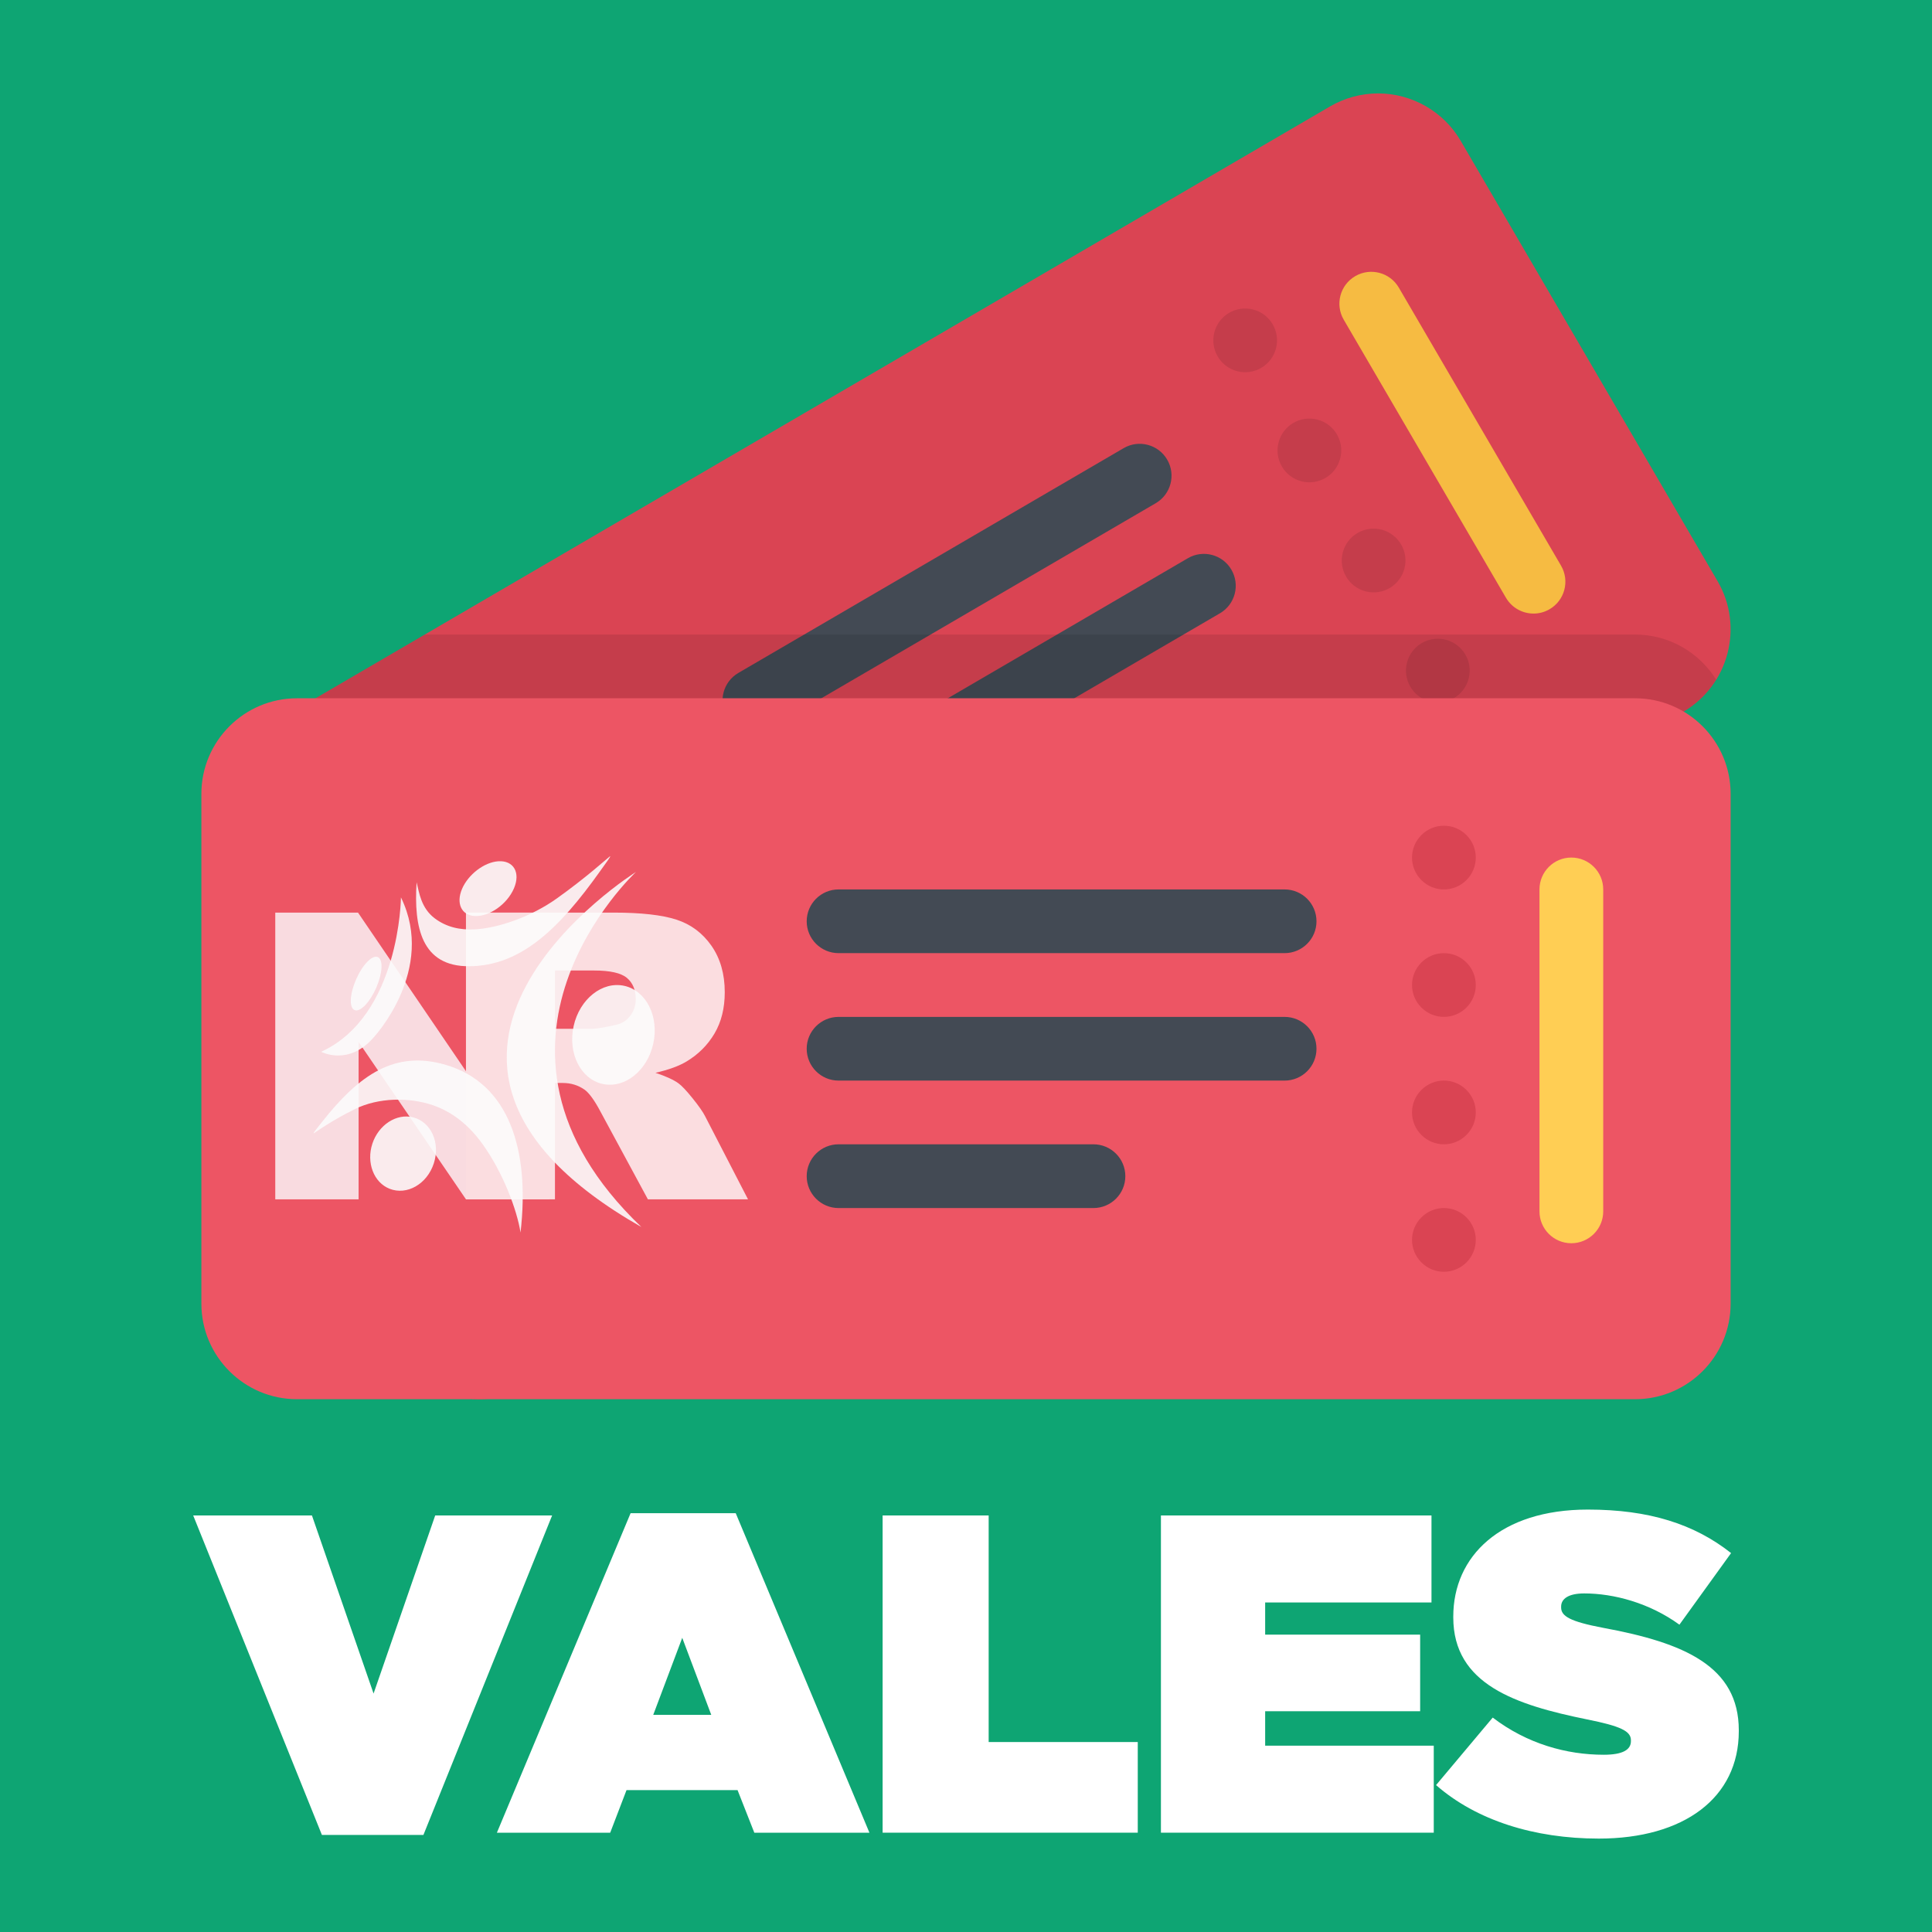 <?xml version="1.0" encoding="utf-8"?>
<!-- Generator: Adobe Illustrator 17.0.0, SVG Export Plug-In . SVG Version: 6.00 Build 0)  -->
<!DOCTYPE svg PUBLIC "-//W3C//DTD SVG 1.1//EN" "http://www.w3.org/Graphics/SVG/1.1/DTD/svg11.dtd">
<svg version="1.1" xmlns="http://www.w3.org/2000/svg" xmlns:xlink="http://www.w3.org/1999/xlink" x="0px" y="0px" width="300px"
	 height="300px" viewBox="0 0 300 300" enable-background="new 0 0 300 300" xml:space="preserve">
<g id="Capa_1">
	<g>
		<rect fill="#0EA573" width="300" height="300"/>
	</g>
</g>
<g id="Capa_2">
</g>
<g id="Capa_3">
	<g>
		<g>
			<path fill="#DA4453" d="M74.431,217.268c-0.004,0-0.004,0-0.004,0c-5.261,0-10.178-2.826-12.827-7.362l-14.566-24.973
				c-0.442-0.754-0.674-1.616-0.674-2.493v-58.727h-5.265c-2.236,0-4.192-1.497-4.775-3.653c-0.583-2.16,0.352-4.439,2.282-5.566
				l167.923-97.966c2.269-1.323,4.848-2.022,7.465-2.022c5.261,0,10.182,2.819,12.827,7.363l39.886,68.37
				c4.131,7.069,1.732,16.175-5.334,20.298L81.898,215.239C79.627,216.565,77.047,217.268,74.431,217.268z"/>
			<g>
				<path opacity="0.1" fill="#080808" enable-background="new    " d="M188.568,51.591c-0.696,2.645,0.884,5.348,3.522,6.044
					c2.638,0.696,5.348-0.884,6.043-3.525c0.696-2.641-0.884-5.348-3.521-6.043C191.966,47.374,189.264,48.95,188.568,51.591z"/>
				<path opacity="0.1" fill="#080808" enable-background="new    " d="M198.539,68.687c-0.696,2.641,0.884,5.348,3.522,6.044
					c2.645,0.692,5.348-0.884,6.044-3.529c0.696-2.641-0.884-5.348-3.522-6.04C201.937,64.466,199.234,66.042,198.539,68.687z"/>
				<path opacity="0.1" fill="#080808" enable-background="new    " d="M208.51,85.778c-0.696,2.641,0.884,5.348,3.522,6.044
					c2.645,0.696,5.348-0.884,6.044-3.526c0.696-2.645-0.884-5.348-3.522-6.044C211.909,81.557,209.206,83.137,208.51,85.778z"/>
				<path opacity="0.1" fill="#080808" enable-background="new    " d="M218.482,102.87c-0.696,2.641,0.884,5.348,3.522,6.044
					c2.645,0.696,5.348-0.884,6.044-3.526c0.695-2.641-0.884-5.348-3.522-6.044C221.881,98.649,219.178,100.228,218.482,102.87z"/>
			</g>
			<path fill="#F6BB42" d="M238.128,95.275c-1.703,0-3.355-0.877-4.283-2.453l-25.19-43.176c-1.377-2.358-0.58-5.388,1.783-6.765
				c2.363-1.377,5.392-0.58,6.769,1.779l25.19,43.176c1.377,2.359,0.58,5.388-1.783,6.765
				C239.832,95.058,238.976,95.275,238.128,95.275z"/>
			<g>
				<path fill="#434A54" d="M117.15,113.711c-1.703,0-3.359-0.877-4.28-2.453c-1.377-2.359-0.58-5.388,1.783-6.765l59.826-34.904
					c2.355-1.377,5.384-0.58,6.761,1.782c1.377,2.359,0.58,5.388-1.775,6.765l-59.826,34.9
					C118.853,113.494,117.998,113.711,117.15,113.711z"/>
				<path fill="#434A54" d="M127.122,130.806c-1.703,0-3.359-0.877-4.28-2.457c-1.373-2.362-0.58-5.387,1.783-6.764l59.826-34.905
					c2.355-1.377,5.384-0.58,6.761,1.783c1.377,2.359,0.58,5.388-1.775,6.765l-59.826,34.904
					C128.825,130.588,127.97,130.806,127.122,130.806z"/>
			</g>
			<path opacity="0.1" fill="#080808" enable-background="new    " d="M253.89,98.533H65.959l-27.357,15.961
				c-1.931,1.127-2.866,3.406-2.282,5.566c0.583,2.156,2.54,3.653,4.775,3.653h5.265v58.727c0,0.877,0.232,1.739,0.674,2.493
				l13.088,22.437h35.267l165.98-96.832c2.159-1.265,3.884-2.993,5.124-4.99C263.869,101.341,259.202,98.533,253.89,98.533z"/>
			<path fill="#ED5564" d="M253.89,108.428H46.11c-8.185,0-14.841,6.66-14.841,14.842v79.157c0,8.181,6.656,14.841,14.841,14.841
				h207.78c8.189,0,14.841-6.66,14.841-14.841V123.27C268.732,115.088,262.079,108.428,253.89,108.428z"/>
			<g>
				<path fill="#DA4453" d="M220.714,129.668c-1.942,1.928-1.942,5.058,0,6.993c1.928,1.935,5.058,1.935,6.993,0
					c1.935-1.935,1.935-5.066,0-6.993C225.773,127.733,222.642,127.733,220.714,129.668z"/>
				<path fill="#DA4453" d="M220.714,149.453c-1.942,1.935-1.942,5.066,0,7.001c1.928,1.928,5.058,1.928,6.993,0
					c1.935-1.935,1.935-5.066,0-7.001C225.773,147.525,222.642,147.525,220.714,149.453z"/>
				<path fill="#DA4453" d="M220.714,169.243c-1.942,1.935-1.942,5.066,0,6.993c1.928,1.935,5.058,1.935,6.993,0
					c1.935-1.928,1.935-5.058,0-6.993C225.773,167.308,222.642,167.308,220.714,169.243z"/>
			</g>
			<path fill="#DA4453" d="M220.714,189.035c-1.942,1.928-1.942,5.058,0,6.993c1.928,1.935,5.058,1.935,6.993,0
				c1.935-1.935,1.935-5.066,0-6.993C225.773,187.099,222.642,187.099,220.714,189.035z"/>
			<path fill="#FFCE54" d="M243.991,193.049c-2.725,0-4.942-2.217-4.942-4.95v-49.988c0-2.732,2.217-4.95,4.942-4.95
				c2.739,0,4.957,2.217,4.957,4.95v49.988C248.948,190.832,246.731,193.049,243.991,193.049z"/>
			<g>
				<path fill="#434A54" d="M130.213,148.003h69.253c2.739,0,4.957-2.217,4.957-4.942c0-2.739-2.217-4.95-4.957-4.95h-69.253
					c-2.732,0-4.949,2.211-4.949,4.95C125.263,145.786,127.481,148.003,130.213,148.003z"/>
				<path fill="#434A54" d="M199.466,157.903h-69.253c-2.732,0-4.949,2.217-4.949,4.941c0,2.739,2.217,4.95,4.949,4.95h69.253
					c2.739,0,4.957-2.211,4.957-4.95C204.423,160.119,202.206,157.903,199.466,157.903z"/>
				<path fill="#434A54" d="M169.784,177.686h-39.571c-2.732,0-4.949,2.217-4.949,4.949c0,2.732,2.217,4.95,4.949,4.95h39.571
					c2.739,0,4.957-2.217,4.957-4.95C174.741,179.903,172.523,177.686,169.784,177.686z"/>
			</g>
			<g opacity="0.8">
				<g>
					<path fill="#FDFDFF" d="M42.744,141.709h12.848l16.766,24.634v-24.634h12.969v44.526H72.357l-16.675-24.448v24.448H42.744
						V141.709z"/>
				</g>
				<g>
					<path fill="#FFFFFF" d="M72.356,186.235v-44.526h22.931c4.252,0,7.502,0.364,9.75,1.093c2.247,0.729,4.059,2.081,5.437,4.055
						c1.377,1.975,2.066,4.379,2.066,7.214c0,2.47-0.527,4.602-1.58,6.393c-1.054,1.792-2.503,3.245-4.346,4.358
						c-1.175,0.709-2.786,1.296-4.832,1.762c1.639,0.548,2.833,1.095,3.582,1.642c0.505,0.365,1.239,1.145,2.2,2.341
						c0.961,1.196,1.604,2.118,1.927,2.766l6.663,12.902h-15.547l-7.355-13.607c-0.932-1.761-1.761-2.905-2.49-3.432
						c-0.993-0.688-2.116-1.033-3.372-1.033h-1.215v18.072H72.356z M86.176,159.75h5.801c0.627,0,1.843-0.202,3.645-0.608
						c0.911-0.182,1.655-0.648,2.232-1.397c0.577-0.749,0.865-1.609,0.865-2.582c0-1.437-0.455-2.541-1.367-3.311
						c-0.911-0.769-2.623-1.154-5.133-1.154h-6.044V159.75z"/>
				</g>
			</g>
			<g opacity="0.9">
				<path fill-rule="evenodd" clip-rule="evenodd" fill="#FCFCFC" d="M77.389,133.737c2.34-0.149,3.478,1.735,2.414,4.213
					c-1.064,2.478-3.836,4.397-6.066,4.289c-2.106-0.102-2.946-1.989-1.989-4.217C72.705,135.794,75.179,133.877,77.389,133.737
					L77.389,133.737z M64.69,136.999c-0.446,6.944,0.745,13.094,8.18,13.039c7.968-0.057,13.911-5.761,20.322-14.776
					c0.665-0.937,1.941-2.64,1.45-2.241c-0.588,0.475-3.644,3.253-8.159,6.476c-4.042,2.888-9.095,4.588-12.638,4.808
					c-2.473,0.148-4.547-0.375-6.297-1.673C65.355,141.001,65.088,138.562,64.69,136.999L64.69,136.999z"/>
				<path fill-rule="evenodd" clip-rule="evenodd" fill="#FCFCFC" d="M60.515,184.599c-2.5-0.976-3.65-4.088-2.698-6.996
					c0.952-2.908,3.727-4.761,6.331-4.101c2.765,0.701,4.267,3.925,3.209,7.16C66.297,183.896,63.17,185.636,60.515,184.599
					L60.515,184.599z M80.828,191.387c1.479-12.804-1.755-23.169-11.653-26.048c-7.822-2.277-13.339,1.491-19.142,8.845
					c-0.566,0.719-1.616,1.978-1.267,1.764c0.422-0.256,2.771-1.975,6.38-3.747c3.603-1.772,8.371-1.853,12.069-0.585
					c2.9,1.002,5.478,2.918,7.746,6.083C78.143,182.147,80.273,187.885,80.828,191.387L80.828,191.387z"/>
				<g>
					<path fill-rule="evenodd" clip-rule="evenodd" fill="#FCFCFC" d="M62.26,139.348c0,0-0.162,18.385-12.391,23.973
						c0,0,4.283,2.288,8.18-2.268C58.048,161.053,67.767,150.605,62.26,139.348z"/>
					
						<ellipse transform="matrix(-0.915 -0.403 0.403 -0.915 47.284 315.333)" fill-rule="evenodd" clip-rule="evenodd" fill="#FCFCFC" cx="56.79" cy="152.696" rx="1.692" ry="4.493"/>
				</g>
				<g>
					
						<ellipse transform="matrix(0.976 0.216 -0.216 0.976 37.015 -16.793)" fill-rule="evenodd" clip-rule="evenodd" fill="#FCFCFC" cx="95.255" cy="160.774" rx="6.335" ry="7.804"/>
					<path fill-rule="evenodd" clip-rule="evenodd" fill="#FCFCFC" d="M99.589,190.526c-46.535-26.497-0.843-55.123-0.843-55.123
						S69.904,162.169,99.589,190.526z"/>
				</g>
			</g>
		</g>
		<g>
			<path fill="#FFFFFF" d="M30,235.32h18.438l9.57,27.655l9.57-27.655h18.155l-19.985,49.609H49.986L30,235.32z"/>
			<path fill="#FFFFFF" d="M97.918,234.968h16.325l20.761,49.612h-17.875l-2.603-6.615h-17.24l-2.534,6.615H77.157L97.918,234.968z
				 M110.443,266.282l-4.504-11.962l-4.504,11.962H110.443z"/>
			<path fill="#FFFFFF" d="M137.052,235.32h16.467v35.183h23.152v14.075h-39.619V235.32z"/>
			<path fill="#FFFFFF" d="M180.268,235.32h42.012v13.511h-25.827v4.995h24.066v11.894h-24.066v5.348h26.18v13.511h-42.365V235.32z"
				/>
			<path fill="#FFFFFF" d="M222.99,277.189l8.798-10.483c5.348,4.081,11.468,5.771,17.239,5.771c2.957,0,4.222-0.776,4.222-2.113
				v-0.138c0-1.408-1.547-2.184-6.824-3.239c-11.05-2.252-20.761-5.418-20.761-15.834v-0.138c0-9.36,7.317-16.609,20.899-16.609
				c9.501,0,16.539,2.252,22.239,6.756l-8.023,11.118c-4.645-3.378-10.204-4.854-14.778-4.854c-2.463,0-3.589,0.844-3.589,2.04
				v0.141c0,1.338,1.338,2.181,6.544,3.166c12.597,2.322,21.043,5.982,21.043,15.904v0.141c0,10.345-8.516,16.677-21.745,16.677
				C238.262,285.494,229.255,282.677,222.99,277.189z"/>
		</g>
	</g>
</g>
</svg>
